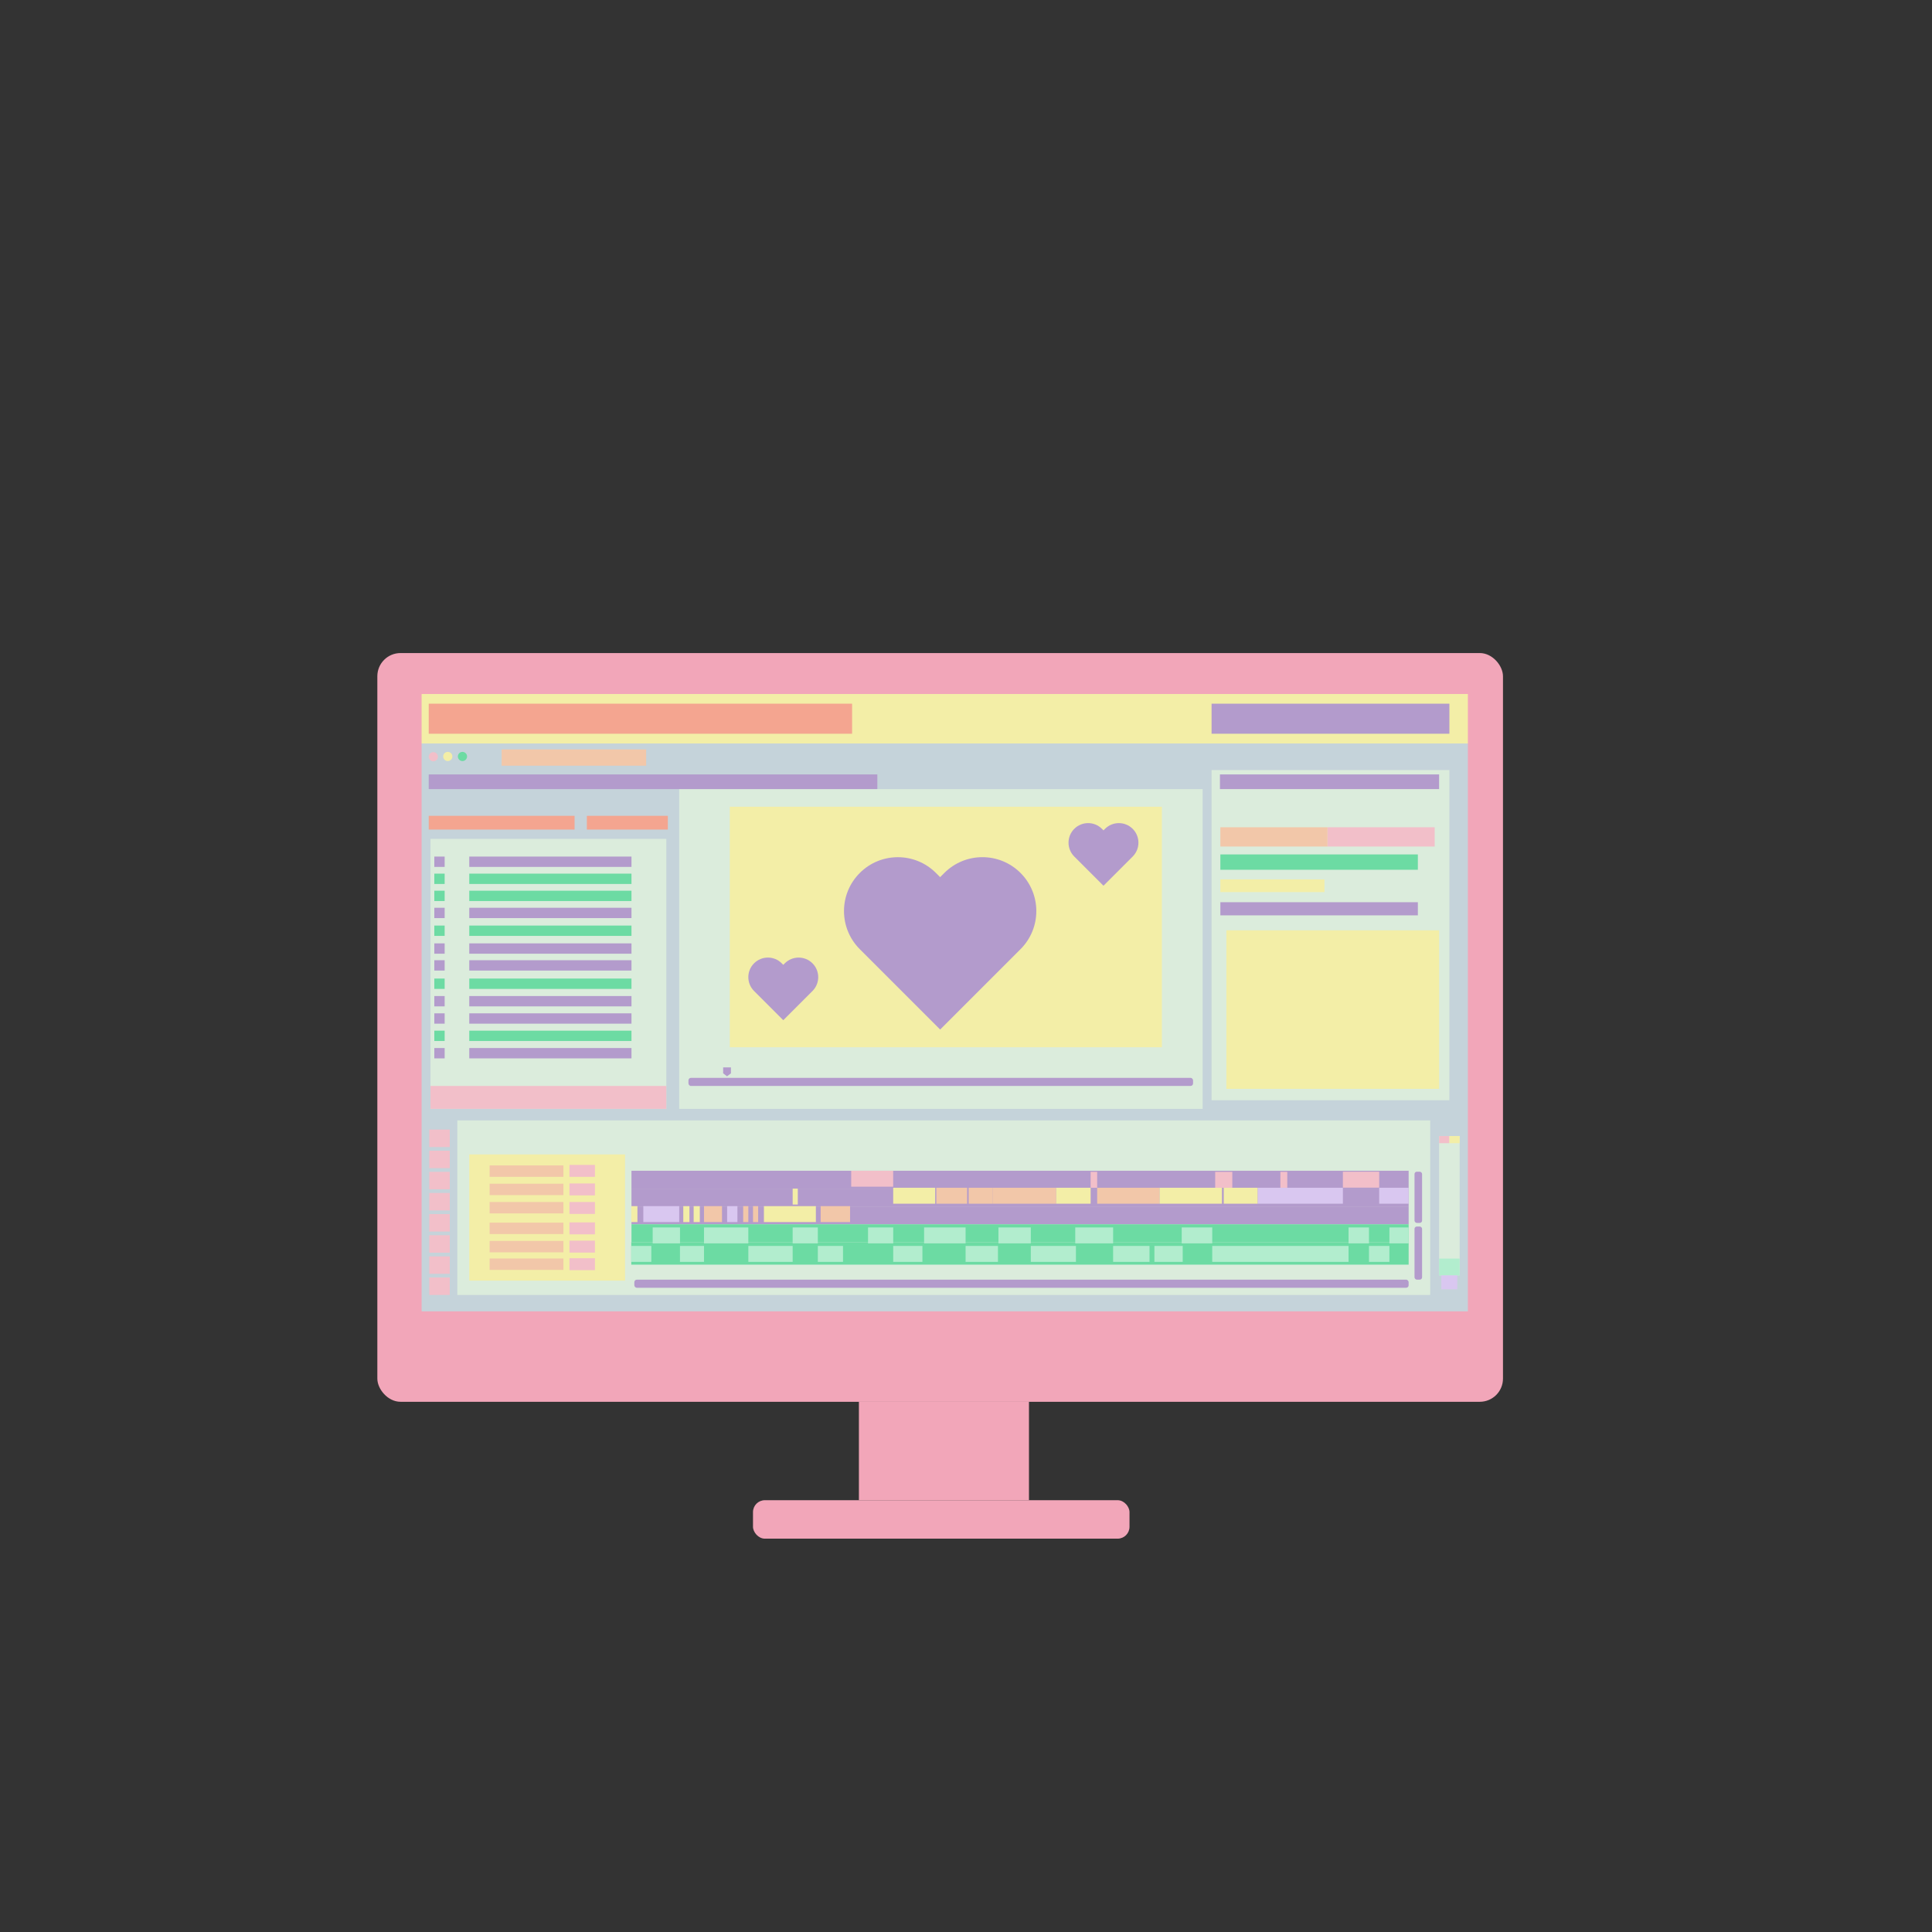 <?xml version="1.0" encoding="UTF-8"?>
<svg id="Layer_1" data-name="Layer 1" xmlns="http://www.w3.org/2000/svg" viewBox="0 0 1000 1000">
  <rect x="0" y="0" width="1000" height="1000" fill="#333333" stroke="none"/>
  <defs>
    <style>
      .cls-1 {
        fill: #f3eea7;
      }

      .cls-1, .cls-2, .cls-3, .cls-4, .cls-5, .cls-6, .cls-7, .cls-8, .cls-9, .cls-10, .cls-11 {
        stroke-width: 0px;
      }

      .cls-2 {
        fill: #f4a590;
      }

      .cls-3 {
        fill: #6cdba3;
      }

      .cls-4 {
        fill: #c5d3da;
      }

      .cls-5 {
        fill: #dbecdc;
      }

      .cls-6 {
        fill: #d9c7f0;
      }

      .cls-7 {
        fill: #b39bcc;
      }

      .cls-8 {
        fill: #b2edce;
      }

      .cls-9 {
        fill: #f2c7a9;
      }

      .cls-10 {
        fill: #f2bfc9;
      }

      .cls-11 {
        fill: #f2a6b9;
      }
    </style>
  </defs>
  <g>
    <rect class="cls-11" x="195.31" y="338.02" width="582.63" height="387.54" rx="12" ry="12"/>
    <rect class="cls-11" x="444.57" y="725.56" width="88.02" height="50.94"/>
    <rect class="cls-11" x="389.75" y="776.5" width="194.88" height="19.91" rx="6.15" ry="6.15"/>
  </g>
  <g>
    <g>
      <g>
        <g>
          <rect class="cls-4" x="218.23" y="384.81" width="541.54" height="293.95"/>
          <rect class="cls-5" x="744.88" y="588.01" width="10.64" height="72.14"/>
          <rect class="cls-5" x="222.82" y="434.21" width="122.07" height="139.74"/>
          <rect class="cls-5" x="351.55" y="408.44" width="270.94" height="165.52"/>
          <rect class="cls-5" x="627.11" y="398.57" width="123.09" height="170.91"/>
          <rect class="cls-5" x="236.71" y="579.93" width="503.55" height="90.33"/>
        </g>
        <g>
          <rect class="cls-7" x="326.85" y="605.98" width="402.26" height="9.24"/>
          <rect class="cls-7" x="326.85" y="615.22" width="402.26" height="9.24"/>
          <rect class="cls-7" x="326.85" y="624.45" width="402.26" height="9.24"/>
          <rect class="cls-3" x="326.85" y="633.69" width="402.26" height="9.24"/>
          <rect class="cls-3" x="326.74" y="642.93" width="402.37" height="11.65"/>
        </g>
      </g>
      <circle class="cls-10" cx="224.29" cy="391.68" r="2.38"/>
      <circle class="cls-1" cx="231.77" cy="391.55" r="2.38"/>
      <circle class="cls-3" cx="239.37" cy="391.55" r="2.38"/>
      <g>
        <rect class="cls-7" x="224.8" y="443.36" width="5.35" height="5.35"/>
        <rect class="cls-3" x="224.8" y="452.19" width="5.35" height="5.35"/>
        <rect class="cls-3" x="224.8" y="461.03" width="5.35" height="5.35"/>
        <rect class="cls-7" x="224.8" y="469.86" width="5.35" height="5.35"/>
        <rect class="cls-3" x="224.8" y="479.07" width="5.35" height="5.35"/>
        <rect class="cls-7" x="224.8" y="488.29" width="5.35" height="5.35"/>
        <rect class="cls-7" x="224.8" y="497.01" width="5.35" height="5.35"/>
        <rect class="cls-3" x="224.8" y="506.5" width="5.35" height="5.35"/>
        <rect class="cls-7" x="224.8" y="515.55" width="5.35" height="5.35"/>
        <rect class="cls-7" x="224.8" y="524.5" width="5.35" height="5.35"/>
        <rect class="cls-3" x="224.8" y="533.47" width="5.35" height="5.35"/>
        <rect class="cls-7" x="224.8" y="542.46" width="5.35" height="5.35"/>
        <rect class="cls-7" x="242.89" y="443.36" width="83.96" height="5.35"/>
        <rect class="cls-3" x="242.89" y="452.19" width="83.96" height="5.35"/>
        <rect class="cls-3" x="242.89" y="461.03" width="83.96" height="5.35"/>
        <rect class="cls-7" x="242.89" y="469.86" width="83.96" height="5.35"/>
        <rect class="cls-3" x="242.89" y="479.07" width="83.96" height="5.35"/>
        <rect class="cls-7" x="242.89" y="488.29" width="83.96" height="5.35"/>
        <rect class="cls-7" x="242.89" y="497.01" width="83.96" height="5.35"/>
        <rect class="cls-3" x="242.89" y="506.5" width="83.96" height="5.35"/>
        <rect class="cls-7" x="242.89" y="515.55" width="83.96" height="5.35"/>
        <rect class="cls-7" x="242.89" y="524.5" width="83.96" height="5.35"/>
        <rect class="cls-3" x="242.89" y="533.47" width="83.96" height="5.35"/>
        <rect class="cls-7" x="242.89" y="542.46" width="83.96" height="5.35"/>
      </g>
      <rect class="cls-1" x="377.73" y="417.57" width="223.67" height="124.49"/>
      <polygon class="cls-7" points="374.3 555.57 374.3 552.49 378.33 552.49 378.33 555.57 376.32 557.08 374.3 555.57"/>
      <rect class="cls-7" x="356.34" y="557.89" width="261.19" height="4.2" rx="1.3" ry="1.3"/>
      <g>
        <rect class="cls-10" x="222.17" y="584.66" width="10.62" height="9.04"/>
        <rect class="cls-10" x="222.17" y="595.6" width="10.62" height="9.04"/>
        <rect class="cls-10" x="222.17" y="606.54" width="10.62" height="9.04"/>
        <rect class="cls-10" x="222.17" y="617.48" width="10.62" height="9.04"/>
        <rect class="cls-10" x="222.17" y="628.41" width="10.62" height="9.04"/>
        <rect class="cls-10" x="222.17" y="639.35" width="10.62" height="9.04"/>
        <rect class="cls-10" x="222.17" y="650.29" width="10.62" height="9.04"/>
        <rect class="cls-10" x="222.17" y="661.23" width="10.62" height="9.04"/>
      </g>
      <rect class="cls-1" x="242.89" y="597.53" width="80.63" height="65.32"/>
      <g>
        <rect class="cls-9" x="253.42" y="603.23" width="38.21" height="5.9"/>
        <rect class="cls-9" x="253.42" y="612.69" width="38.21" height="5.9"/>
        <rect class="cls-9" x="253.42" y="622.15" width="38.21" height="5.9"/>
        <rect class="cls-9" x="253.42" y="632.84" width="38.21" height="5.9"/>
        <rect class="cls-9" x="253.42" y="642.3" width="38.21" height="5.9"/>
        <rect class="cls-9" x="253.42" y="651.39" width="38.21" height="5.9"/>
      </g>
      <g>
        <rect class="cls-10" x="294.76" y="602.95" width="13.19" height="6.18"/>
        <rect class="cls-10" x="294.76" y="612.55" width="13.19" height="6.18"/>
        <rect class="cls-10" x="294.76" y="622.15" width="13.19" height="6.18"/>
        <rect class="cls-10" x="294.76" y="632.7" width="13.19" height="6.18"/>
        <rect class="cls-10" x="294.76" y="642.16" width="13.19" height="6.18"/>
        <rect class="cls-10" x="294.76" y="651.25" width="13.19" height="6.18"/>
      </g>
      <g>
        <g>
          <rect class="cls-6" x="332.98" y="624.29" width="18.57" height="8.25"/>
          <rect class="cls-6" x="376.36" y="624.29" width="5.33" height="8.25"/>
        </g>
        <g>
          <rect class="cls-1" x="326.74" y="624.29" width="3.19" height="8.25"/>
          <rect class="cls-1" x="353.67" y="624.29" width="3.19" height="8.25"/>
          <rect class="cls-1" x="359.03" y="624.29" width="3.19" height="8.25"/>
          <rect class="cls-1" x="395.4" y="624.29" width="26.89" height="8.25"/>
        </g>
        <g>
          <rect class="cls-9" x="364.39" y="624.29" width="9.31" height="8.25"/>
          <rect class="cls-9" x="384.67" y="624.29" width="2.66" height="8.25"/>
          <rect class="cls-9" x="389.76" y="624.29" width="2.66" height="8.25"/>
          <rect class="cls-9" x="424.77" y="624.29" width="15.22" height="8.25"/>
        </g>
      </g>
      <g>
        <rect class="cls-8" x="326.74" y="644.89" width="10.38" height="8.25"/>
        <rect class="cls-8" x="351.95" y="644.89" width="12.44" height="8.25"/>
        <rect class="cls-8" x="387.34" y="644.89" width="22.94" height="8.25"/>
        <rect class="cls-8" x="423.31" y="644.89" width="13.03" height="8.25"/>
        <rect class="cls-8" x="462.32" y="644.89" width="15.12" height="8.25"/>
        <rect class="cls-8" x="499.79" y="644.89" width="16.75" height="8.25"/>
        <rect class="cls-8" x="533.54" y="644.89" width="23.36" height="8.25"/>
        <rect class="cls-8" x="576.15" y="644.89" width="18.84" height="8.25"/>
        <rect class="cls-8" x="597.52" y="644.89" width="14.65" height="8.25"/>
        <rect class="cls-8" x="627.45" y="644.89" width="70.56" height="8.25"/>
        <rect class="cls-8" x="708.58" y="644.89" width="10.57" height="8.25"/>
      </g>
      <g>
        <rect class="cls-8" x="337.82" y="635.32" width="14.15" height="8.25"/>
        <rect class="cls-8" x="364.39" y="635.32" width="22.94" height="8.25"/>
        <rect class="cls-8" x="410.28" y="635.32" width="13.03" height="8.25"/>
        <rect class="cls-8" x="449.29" y="635.32" width="13.03" height="8.25"/>
        <rect class="cls-8" x="478.31" y="635.32" width="21.48" height="8.25"/>
        <rect class="cls-8" x="516.79" y="635.32" width="16.75" height="8.25"/>
        <rect class="cls-8" x="556.55" y="635.32" width="19.6" height="8.25"/>
        <rect class="cls-8" x="611.66" y="635.32" width="15.79" height="8.25"/>
        <rect class="cls-8" x="698.01" y="635.32" width="10.57" height="8.25"/>
        <rect class="cls-8" x="719.16" y="635.32" width="9.95" height="8.25"/>
      </g>
      <g>
        <rect class="cls-10" x="440.58" y="605.98" width="21.73" height="8.25"/>
        <rect class="cls-10" x="564.51" y="606.54" width="3.39" height="8.25"/>
        <rect class="cls-10" x="628.98" y="606.54" width="8.86" height="8.25"/>
        <rect class="cls-10" x="662.73" y="606.54" width="3.56" height="8.25"/>
        <rect class="cls-10" x="695.08" y="606.47" width="18.79" height="8.25"/>
      </g>
      <g>
        <g>
          <rect class="cls-9" x="484.64" y="614.78" width="15.95" height="8.25"/>
          <rect class="cls-9" x="501.38" y="614.78" width="12.3" height="8.25"/>
          <rect class="cls-9" x="513.69" y="614.78" width="33.01" height="8.25"/>
          <rect class="cls-9" x="567.9" y="614.78" width="32.29" height="8.25"/>
        </g>
        <g>
          <rect class="cls-1" x="410.28" y="615.22" width="2.66" height="8.25"/>
          <rect class="cls-1" x="462.32" y="614.78" width="21.73" height="8.25"/>
          <rect class="cls-1" x="546.7" y="614.78" width="17.81" height="8.25"/>
          <rect class="cls-1" x="600.19" y="614.78" width="32.29" height="8.25"/>
          <rect class="cls-1" x="633.41" y="614.78" width="17.61" height="8.25"/>
        </g>
        <g>
          <rect class="cls-6" x="651.02" y="614.78" width="44.06" height="8.25"/>
          <rect class="cls-6" x="713.87" y="614.78" width="15.24" height="8.25"/>
        </g>
      </g>
      <rect class="cls-7" x="328.33" y="662.35" width="400.78" height="4.2" rx="1.3" ry="1.3"/>
      <rect class="cls-7" x="732.15" y="606.47" width="3.92" height="26.51" rx="1.21" ry="1.21"/>
      <rect class="cls-7" x="732.15" y="634.85" width="3.92" height="27.49" rx="1.21" ry="1.21"/>
      <rect class="cls-10" x="744.88" y="588.01" width="5.32" height="3.7"/>
      <rect class="cls-1" x="750.2" y="588.01" width="5.32" height="3.7"/>
      <rect class="cls-8" x="744.88" y="651.44" width="10.64" height="8.71"/>
      <rect class="cls-6" x="746.03" y="660.15" width="8.26" height="7.16"/>
      <rect class="cls-9" x="631.66" y="428.19" width="55.47" height="9.97"/>
      <rect class="cls-10" x="687.13" y="428.19" width="55.47" height="9.97"/>
      <rect class="cls-3" x="631.66" y="442.25" width="102.22" height="7.94"/>
      <rect class="cls-1" x="631.66" y="455.18" width="53.88" height="6.58"/>
      <rect class="cls-7" x="631.66" y="466.98" width="102.22" height="6.81"/>
      <rect class="cls-1" x="634.77" y="481.53" width="110.12" height="82.06"/>
      <rect class="cls-2" x="221.91" y="422.26" width="75.49" height="7.12"/>
      <rect class="cls-2" x="303.75" y="422.26" width="41.93" height="7.12"/>
      <rect class="cls-7" x="221.91" y="400.84" width="232.2" height="7.59"/>
      <rect class="cls-7" x="631.44" y="400.84" width="113.44" height="7.59"/>
      <rect class="cls-10" x="222.82" y="562.08" width="122.07" height="11.87"/>
      <rect class="cls-9" x="259.65" y="387.9" width="74.8" height="8.43"/>
    </g>
    <rect class="cls-1" x="218.23" y="359.21" width="541.54" height="25.61"/>
    <rect class="cls-2" x="221.91" y="364.22" width="219.13" height="15.56"/>
    <rect class="cls-7" x="627.11" y="364.22" width="123.09" height="15.56"/>
  </g>
  <path class="cls-7" d="M528.23,451.85c10.89,10.89,10.89,28.54,0,39.43l-2.17,2.17-39.43,39.44-41.61-41.61c-10.89-10.89-10.89-28.54,0-39.43h0c10.89-10.89,28.54-10.89,39.43,0l2.16,2.16,2.18-2.18c10.89-10.88,28.54-10.88,39.43,0h0Z"/>
  <path class="cls-7" d="M586.28,429.01c3.96,3.96,3.96,10.37,0,14.33l-.79.79-14.33,14.33-15.12-15.12c-3.96-3.96-3.96-10.37,0-14.33h0c3.96-3.96,10.37-3.96,14.33,0l.79.79.79-.79c3.96-3.96,10.37-3.95,14.33,0h0Z"/>
  <path class="cls-7" d="M420.54,498.61c3.96,3.96,3.96,10.37,0,14.33l-.79.79-14.33,14.33-15.12-15.12c-3.96-3.96-3.96-10.37,0-14.33h0c3.96-3.96,10.37-3.96,14.33,0l.79.79.79-.79c3.96-3.96,10.37-3.95,14.33,0h0Z"/>
</svg>